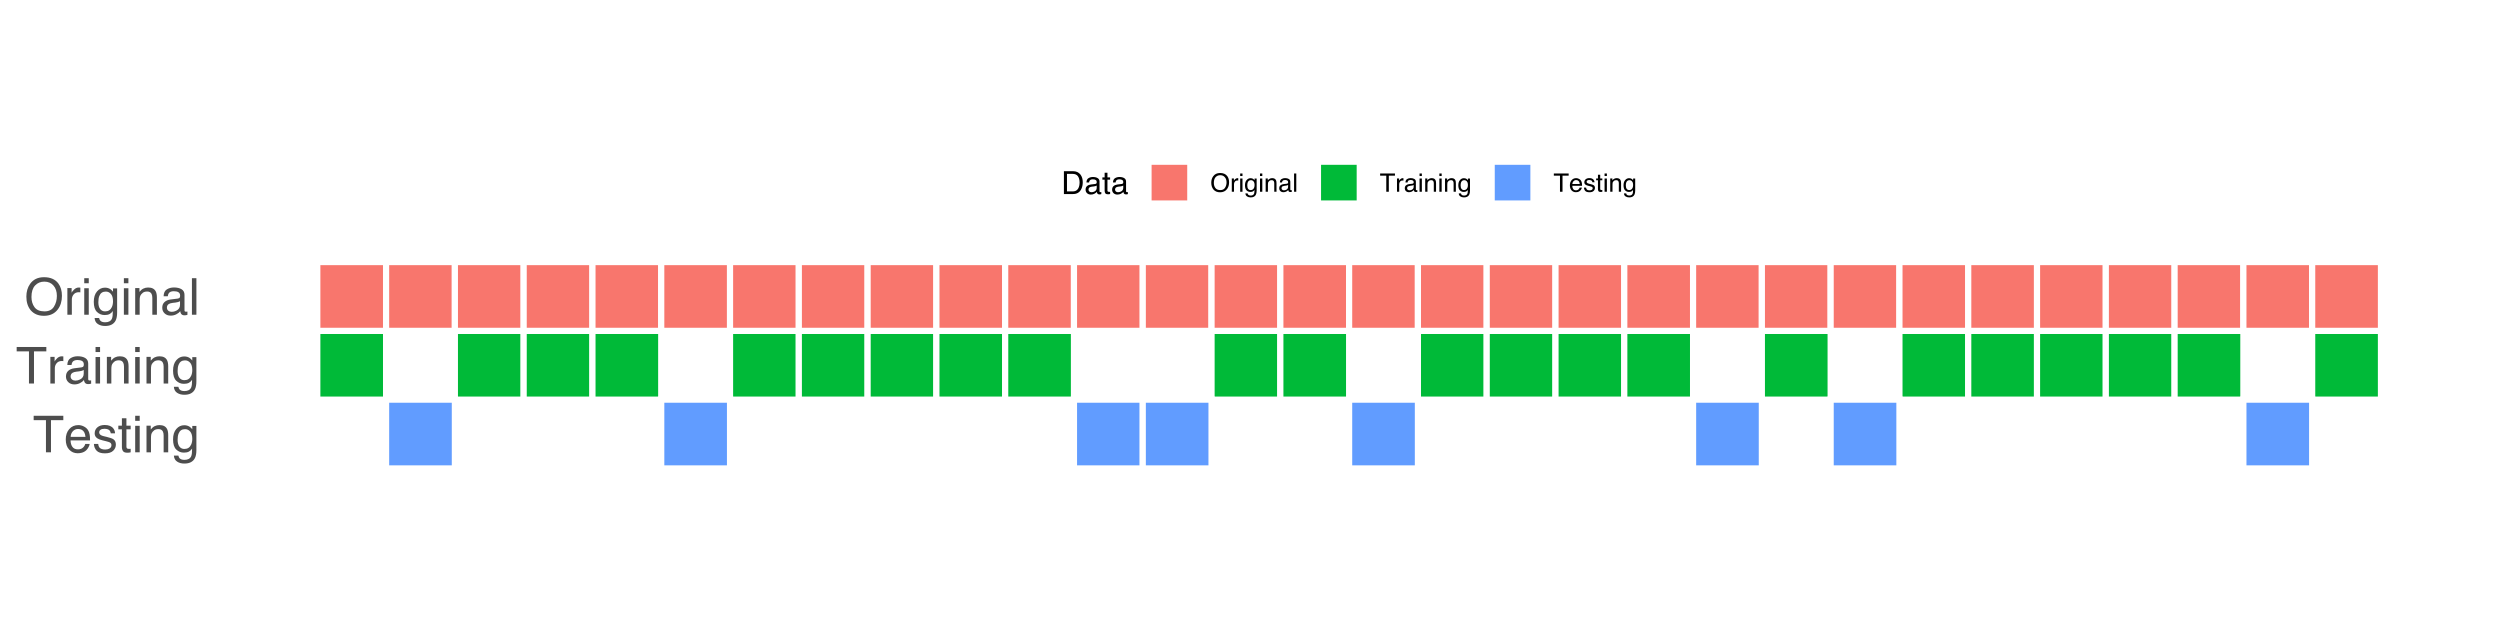 <?xml version="1.0" encoding="UTF-8"?>
<svg xmlns="http://www.w3.org/2000/svg" xmlns:xlink="http://www.w3.org/1999/xlink" width="864pt" height="216pt" viewBox="0 0 864 216" version="1.1">
<defs>
<g>
<symbol overflow="visible" id="glyph0-0">
<path style="stroke:none;" d="M 0.562 0 L 0.562 -12.625 L 10.578 -12.625 L 10.578 0 Z M 9 -1.578 L 9 -11.031 L 2.141 -11.031 L 2.141 -1.578 Z M 9 -1.578 "/>
</symbol>
<symbol overflow="visible" id="glyph0-1">
<path style="stroke:none;" d="M 10.531 -12.625 L 10.531 -11.109 L 6.266 -11.109 L 6.266 0 L 4.531 0 L 4.531 -11.109 L 0.281 -11.109 L 0.281 -12.625 Z M 10.531 -12.625 "/>
</symbol>
<symbol overflow="visible" id="glyph0-2">
<path style="stroke:none;" d="M 4.969 -9.406 C 5.613 -9.406 6.242 -9.25 6.859 -8.938 C 7.473 -8.633 7.941 -8.238 8.266 -7.75 C 8.578 -7.289 8.781 -6.754 8.875 -6.141 C 8.969 -5.711 9.016 -5.035 9.016 -4.109 L 2.281 -4.109 C 2.301 -3.172 2.52 -2.422 2.938 -1.859 C 3.352 -1.297 3.992 -1.016 4.859 -1.016 C 5.66 -1.016 6.301 -1.281 6.781 -1.812 C 7.062 -2.125 7.258 -2.484 7.375 -2.891 L 8.891 -2.891 C 8.848 -2.547 8.711 -2.164 8.484 -1.75 C 8.266 -1.344 8.016 -1.004 7.734 -0.734 C 7.266 -0.273 6.68 0.031 5.984 0.188 C 5.609 0.281 5.188 0.328 4.719 0.328 C 3.57 0.328 2.602 -0.086 1.812 -0.922 C 1.02 -1.754 0.625 -2.922 0.625 -4.422 C 0.625 -5.898 1.023 -7.098 1.828 -8.016 C 2.629 -8.941 3.676 -9.406 4.969 -9.406 Z M 7.438 -5.328 C 7.375 -6.004 7.227 -6.539 7 -6.938 C 6.57 -7.688 5.863 -8.062 4.875 -8.062 C 4.164 -8.062 3.566 -7.801 3.078 -7.281 C 2.598 -6.77 2.344 -6.117 2.312 -5.328 Z M 4.812 -9.422 Z M 4.812 -9.422 "/>
</symbol>
<symbol overflow="visible" id="glyph0-3">
<path style="stroke:none;" d="M 2.047 -2.891 C 2.098 -2.367 2.227 -1.973 2.438 -1.703 C 2.832 -1.203 3.508 -0.953 4.469 -0.953 C 5.039 -0.953 5.539 -1.078 5.969 -1.328 C 6.406 -1.578 6.625 -1.961 6.625 -2.484 C 6.625 -2.879 6.453 -3.18 6.109 -3.391 C 5.879 -3.516 5.438 -3.66 4.781 -3.828 L 3.562 -4.125 C 2.77 -4.32 2.191 -4.539 1.828 -4.781 C 1.16 -5.195 0.828 -5.773 0.828 -6.516 C 0.828 -7.391 1.141 -8.094 1.766 -8.625 C 2.391 -9.164 3.234 -9.438 4.297 -9.438 C 5.68 -9.438 6.68 -9.031 7.297 -8.219 C 7.68 -7.707 7.867 -7.156 7.859 -6.562 L 6.391 -6.562 C 6.359 -6.906 6.234 -7.223 6.016 -7.516 C 5.66 -7.922 5.047 -8.125 4.172 -8.125 C 3.586 -8.125 3.145 -8.008 2.844 -7.781 C 2.539 -7.562 2.391 -7.266 2.391 -6.891 C 2.391 -6.492 2.586 -6.176 2.984 -5.938 C 3.211 -5.789 3.551 -5.664 4 -5.562 L 5.031 -5.312 C 6.133 -5.039 6.879 -4.781 7.266 -4.531 C 7.859 -4.133 8.156 -3.508 8.156 -2.656 C 8.156 -1.844 7.844 -1.133 7.219 -0.531 C 6.602 0.062 5.66 0.359 4.391 0.359 C 3.023 0.359 2.055 0.047 1.484 -0.578 C 0.91 -1.203 0.602 -1.973 0.562 -2.891 Z M 4.344 -9.422 Z M 4.344 -9.422 "/>
</symbol>
<symbol overflow="visible" id="glyph0-4">
<path style="stroke:none;" d="M 1.438 -11.766 L 3 -11.766 L 3 -9.203 L 4.469 -9.203 L 4.469 -7.938 L 3 -7.938 L 3 -1.938 C 3 -1.613 3.109 -1.395 3.328 -1.281 C 3.453 -1.219 3.656 -1.188 3.938 -1.188 C 4.008 -1.188 4.086 -1.188 4.172 -1.188 C 4.254 -1.195 4.352 -1.207 4.469 -1.219 L 4.469 0 C 4.289 0.051 4.109 0.086 3.922 0.109 C 3.734 0.129 3.523 0.141 3.297 0.141 C 2.578 0.141 2.086 -0.039 1.828 -0.406 C 1.566 -0.781 1.438 -1.258 1.438 -1.844 L 1.438 -7.938 L 0.203 -7.938 L 0.203 -9.203 L 1.438 -9.203 Z M 1.438 -11.766 "/>
</symbol>
<symbol overflow="visible" id="glyph0-5">
<path style="stroke:none;" d="M 1.141 -9.156 L 2.703 -9.156 L 2.703 0 L 1.141 0 Z M 1.141 -12.625 L 2.703 -12.625 L 2.703 -10.875 L 1.141 -10.875 Z M 1.141 -12.625 "/>
</symbol>
<symbol overflow="visible" id="glyph0-6">
<path style="stroke:none;" d="M 1.141 -9.203 L 2.609 -9.203 L 2.609 -7.891 C 3.035 -8.43 3.492 -8.816 3.984 -9.047 C 4.473 -9.285 5.016 -9.406 5.609 -9.406 C 6.91 -9.406 7.789 -8.953 8.25 -8.047 C 8.508 -7.547 8.641 -6.832 8.641 -5.906 L 8.641 0 L 7.062 0 L 7.062 -5.797 C 7.062 -6.359 6.977 -6.812 6.812 -7.156 C 6.539 -7.727 6.039 -8.016 5.312 -8.016 C 4.945 -8.016 4.648 -7.977 4.422 -7.906 C 3.992 -7.781 3.617 -7.523 3.297 -7.141 C 3.035 -6.836 2.867 -6.523 2.797 -6.203 C 2.723 -5.879 2.688 -5.414 2.688 -4.812 L 2.688 0 L 1.141 0 Z M 4.766 -9.422 Z M 4.766 -9.422 "/>
</symbol>
<symbol overflow="visible" id="glyph0-7">
<path style="stroke:none;" d="M 4.375 -9.359 C 5.102 -9.359 5.734 -9.18 6.266 -8.828 C 6.555 -8.629 6.859 -8.336 7.172 -7.953 L 7.172 -9.109 L 8.594 -9.109 L 8.594 -0.75 C 8.594 0.414 8.422 1.336 8.078 2.016 C 7.43 3.266 6.219 3.891 4.438 3.891 C 3.445 3.891 2.613 3.664 1.938 3.219 C 1.258 2.781 0.883 2.086 0.812 1.141 L 2.375 1.141 C 2.445 1.555 2.598 1.875 2.828 2.094 C 3.172 2.438 3.719 2.609 4.469 2.609 C 5.656 2.609 6.43 2.191 6.797 1.359 C 7.016 0.867 7.117 -0.008 7.109 -1.281 C 6.797 -0.812 6.422 -0.461 5.984 -0.234 C 5.547 -0.004 4.973 0.109 4.266 0.109 C 3.266 0.109 2.391 -0.242 1.641 -0.953 C 0.898 -1.66 0.531 -2.828 0.531 -4.453 C 0.531 -5.992 0.906 -7.195 1.656 -8.062 C 2.406 -8.926 3.312 -9.359 4.375 -9.359 Z M 7.172 -4.641 C 7.172 -5.773 6.93 -6.617 6.453 -7.172 C 5.984 -7.723 5.391 -8 4.672 -8 C 3.578 -8 2.832 -7.488 2.438 -6.469 C 2.219 -5.926 2.109 -5.211 2.109 -4.328 C 2.109 -3.297 2.316 -2.508 2.734 -1.969 C 3.16 -1.426 3.727 -1.156 4.438 -1.156 C 5.551 -1.156 6.332 -1.656 6.781 -2.656 C 7.039 -3.219 7.172 -3.879 7.172 -4.641 Z M 4.562 -9.422 Z M 4.562 -9.422 "/>
</symbol>
<symbol overflow="visible" id="glyph0-8">
<path style="stroke:none;" d="M 1.172 -9.203 L 2.641 -9.203 L 2.641 -7.609 C 2.766 -7.922 3.062 -8.297 3.531 -8.734 C 4 -9.18 4.539 -9.406 5.156 -9.406 C 5.188 -9.406 5.234 -9.398 5.297 -9.391 C 5.367 -9.391 5.488 -9.379 5.656 -9.359 L 5.656 -7.734 C 5.562 -7.742 5.473 -7.754 5.391 -7.766 C 5.316 -7.773 5.234 -7.781 5.141 -7.781 C 4.367 -7.781 3.77 -7.523 3.344 -7.016 C 2.926 -6.516 2.719 -5.941 2.719 -5.297 L 2.719 0 L 1.172 0 Z M 1.172 -9.203 "/>
</symbol>
<symbol overflow="visible" id="glyph0-9">
<path style="stroke:none;" d="M 2.312 -2.453 C 2.312 -2.004 2.473 -1.648 2.797 -1.391 C 3.129 -1.129 3.52 -1 3.969 -1 C 4.508 -1 5.035 -1.129 5.547 -1.391 C 6.41 -1.805 6.844 -2.488 6.844 -3.438 L 6.844 -4.688 C 6.656 -4.562 6.41 -4.457 6.109 -4.375 C 5.805 -4.301 5.516 -4.242 5.234 -4.203 L 4.297 -4.094 C 3.734 -4.02 3.312 -3.898 3.031 -3.734 C 2.551 -3.461 2.312 -3.035 2.312 -2.453 Z M 6.062 -5.578 C 6.414 -5.617 6.656 -5.766 6.781 -6.016 C 6.844 -6.16 6.875 -6.359 6.875 -6.609 C 6.875 -7.141 6.688 -7.523 6.312 -7.766 C 5.938 -8.004 5.398 -8.125 4.703 -8.125 C 3.898 -8.125 3.328 -7.906 2.984 -7.469 C 2.797 -7.227 2.676 -6.867 2.625 -6.391 L 1.172 -6.391 C 1.203 -7.523 1.57 -8.312 2.281 -8.75 C 2.988 -9.195 3.805 -9.422 4.734 -9.422 C 5.816 -9.422 6.695 -9.219 7.375 -8.812 C 8.051 -8.395 8.391 -7.75 8.391 -6.875 L 8.391 -1.578 C 8.391 -1.422 8.422 -1.289 8.484 -1.188 C 8.547 -1.094 8.688 -1.047 8.906 -1.047 C 8.969 -1.047 9.039 -1.051 9.125 -1.062 C 9.219 -1.07 9.312 -1.082 9.406 -1.094 L 9.406 0.047 C 9.164 0.109 8.984 0.148 8.859 0.172 C 8.734 0.191 8.562 0.203 8.344 0.203 C 7.812 0.203 7.426 0.008 7.188 -0.375 C 7.062 -0.57 6.973 -0.852 6.922 -1.219 C 6.598 -0.801 6.141 -0.441 5.547 -0.141 C 4.961 0.16 4.316 0.312 3.609 0.312 C 2.754 0.312 2.055 0.051 1.516 -0.469 C 0.973 -0.988 0.703 -1.633 0.703 -2.406 C 0.703 -3.258 0.969 -3.922 1.5 -4.391 C 2.031 -4.867 2.727 -5.16 3.594 -5.266 Z M 4.781 -9.422 Z M 4.781 -9.422 "/>
</symbol>
<symbol overflow="visible" id="glyph0-10">
<path style="stroke:none;" d="M 6.781 -12.969 C 9.008 -12.969 10.66 -12.25 11.734 -10.812 C 12.566 -9.695 12.984 -8.27 12.984 -6.531 C 12.984 -4.645 12.504 -3.078 11.547 -1.828 C 10.43 -0.359 8.832 0.375 6.75 0.375 C 4.812 0.375 3.285 -0.27 2.172 -1.562 C 1.18 -2.789 0.688 -4.352 0.688 -6.25 C 0.688 -7.957 1.109 -9.414 1.953 -10.625 C 3.047 -12.188 4.656 -12.969 6.781 -12.969 Z M 6.953 -1.156 C 8.461 -1.156 9.551 -1.695 10.219 -2.781 C 10.895 -3.863 11.234 -5.102 11.234 -6.5 C 11.234 -7.988 10.844 -9.18 10.062 -10.078 C 9.289 -10.984 8.234 -11.438 6.891 -11.438 C 5.586 -11.438 4.52 -10.988 3.688 -10.094 C 2.863 -9.195 2.453 -7.879 2.453 -6.141 C 2.453 -4.734 2.805 -3.551 3.516 -2.594 C 4.223 -1.633 5.367 -1.156 6.953 -1.156 Z M 6.844 -12.969 Z M 6.844 -12.969 "/>
</symbol>
<symbol overflow="visible" id="glyph0-11">
<path style="stroke:none;" d="M 1.172 -12.625 L 2.719 -12.625 L 2.719 0 L 1.172 0 Z M 1.172 -12.625 "/>
</symbol>
<symbol overflow="visible" id="glyph1-0">
<path style="stroke:none;" d="M 0.359 0 L 0.359 -7.891 L 6.625 -7.891 L 6.625 0 Z M 5.625 -0.984 L 5.625 -6.906 L 1.344 -6.906 L 1.344 -0.984 Z M 5.625 -0.984 "/>
</symbol>
<symbol overflow="visible" id="glyph1-1">
<path style="stroke:none;" d="M 3.875 -0.906 C 4.227 -0.906 4.523 -0.945 4.766 -1.031 C 5.172 -1.164 5.508 -1.43 5.781 -1.828 C 5.988 -2.148 6.141 -2.562 6.234 -3.062 C 6.285 -3.352 6.312 -3.629 6.312 -3.891 C 6.312 -4.859 6.117 -5.613 5.734 -6.156 C 5.348 -6.695 4.723 -6.969 3.859 -6.969 L 1.953 -6.969 L 1.953 -0.906 Z M 0.891 -7.891 L 4.078 -7.891 C 5.16 -7.891 6.004 -7.504 6.609 -6.734 C 7.141 -6.035 7.406 -5.145 7.406 -4.062 C 7.406 -3.227 7.25 -2.473 6.938 -1.797 C 6.383 -0.598 5.43 0 4.078 0 L 0.891 0 Z M 0.891 -7.891 "/>
</symbol>
<symbol overflow="visible" id="glyph1-2">
<path style="stroke:none;" d="M 1.453 -1.531 C 1.453 -1.25 1.551 -1.023 1.75 -0.859 C 1.957 -0.703 2.203 -0.625 2.484 -0.625 C 2.816 -0.625 3.145 -0.703 3.469 -0.859 C 4.008 -1.117 4.281 -1.551 4.281 -2.156 L 4.281 -2.922 C 4.156 -2.848 4 -2.785 3.812 -2.734 C 3.633 -2.691 3.453 -2.656 3.266 -2.625 L 2.688 -2.562 C 2.332 -2.508 2.066 -2.438 1.891 -2.344 C 1.598 -2.164 1.453 -1.895 1.453 -1.531 Z M 3.797 -3.484 C 4.016 -3.516 4.16 -3.609 4.234 -3.766 C 4.273 -3.848 4.297 -3.973 4.297 -4.141 C 4.297 -4.461 4.176 -4.695 3.938 -4.844 C 3.707 -5 3.375 -5.078 2.938 -5.078 C 2.438 -5.078 2.082 -4.941 1.875 -4.672 C 1.75 -4.516 1.672 -4.289 1.641 -4 L 0.734 -4 C 0.754 -4.707 0.984 -5.195 1.422 -5.469 C 1.867 -5.75 2.383 -5.891 2.969 -5.891 C 3.645 -5.891 4.191 -5.758 4.609 -5.5 C 5.035 -5.25 5.25 -4.848 5.25 -4.297 L 5.25 -0.984 C 5.25 -0.891 5.266 -0.812 5.297 -0.75 C 5.336 -0.688 5.426 -0.656 5.562 -0.656 C 5.602 -0.656 5.648 -0.656 5.703 -0.656 C 5.766 -0.664 5.82 -0.676 5.875 -0.688 L 5.875 0.031 C 5.727 0.07 5.613 0.098 5.531 0.109 C 5.457 0.117 5.352 0.125 5.219 0.125 C 4.883 0.125 4.641 0.004 4.484 -0.234 C 4.41 -0.359 4.359 -0.535 4.328 -0.766 C 4.129 -0.504 3.844 -0.281 3.469 -0.094 C 3.102 0.094 2.695 0.188 2.25 0.188 C 1.719 0.188 1.281 0.023 0.938 -0.297 C 0.602 -0.617 0.438 -1.023 0.438 -1.516 C 0.438 -2.047 0.602 -2.457 0.938 -2.75 C 1.27 -3.039 1.707 -3.223 2.25 -3.297 Z M 2.984 -5.891 Z M 2.984 -5.891 "/>
</symbol>
<symbol overflow="visible" id="glyph1-3">
<path style="stroke:none;" d="M 0.906 -7.359 L 1.875 -7.359 L 1.875 -5.75 L 2.797 -5.75 L 2.797 -4.969 L 1.875 -4.969 L 1.875 -1.203 C 1.875 -1.004 1.941 -0.875 2.078 -0.812 C 2.16 -0.77 2.285 -0.75 2.453 -0.75 C 2.504 -0.75 2.555 -0.75 2.609 -0.75 C 2.66 -0.75 2.723 -0.754 2.797 -0.766 L 2.797 0 C 2.68 0.031 2.562 0.051 2.438 0.062 C 2.32 0.082 2.195 0.094 2.062 0.094 C 1.613 0.094 1.305 -0.02 1.141 -0.25 C 0.984 -0.488 0.906 -0.789 0.906 -1.156 L 0.906 -4.969 L 0.125 -4.969 L 0.125 -5.75 L 0.906 -5.75 Z M 0.906 -7.359 "/>
</symbol>
<symbol overflow="visible" id="glyph2-0">
<path style="stroke:none;" d="M 0.281 0 L 0.281 -6.312 L 5.297 -6.312 L 5.297 0 Z M 4.5 -0.797 L 4.5 -5.516 L 1.078 -5.516 L 1.078 -0.797 Z M 4.5 -0.797 "/>
</symbol>
<symbol overflow="visible" id="glyph2-1">
<path style="stroke:none;" d="M 3.391 -6.484 C 4.504 -6.484 5.332 -6.125 5.875 -5.406 C 6.289 -4.844 6.5 -4.129 6.5 -3.266 C 6.5 -2.316 6.258 -1.535 5.781 -0.922 C 5.219 -0.18 4.414 0.188 3.375 0.188 C 2.406 0.188 1.645 -0.133 1.094 -0.781 C 0.594 -1.395 0.344 -2.176 0.344 -3.125 C 0.344 -3.977 0.555 -4.707 0.984 -5.312 C 1.523 -6.094 2.328 -6.484 3.391 -6.484 Z M 3.484 -0.578 C 4.234 -0.578 4.773 -0.848 5.109 -1.391 C 5.453 -1.93 5.625 -2.551 5.625 -3.25 C 5.625 -3.988 5.426 -4.582 5.031 -5.031 C 4.645 -5.488 4.113 -5.719 3.438 -5.719 C 2.789 -5.719 2.258 -5.492 1.844 -5.047 C 1.438 -4.598 1.234 -3.938 1.234 -3.062 C 1.234 -2.363 1.41 -1.773 1.766 -1.297 C 2.117 -0.816 2.691 -0.578 3.484 -0.578 Z M 3.422 -6.484 Z M 3.422 -6.484 "/>
</symbol>
<symbol overflow="visible" id="glyph2-2">
<path style="stroke:none;" d="M 0.594 -4.594 L 1.328 -4.594 L 1.328 -3.812 C 1.379 -3.957 1.523 -4.141 1.766 -4.359 C 2.004 -4.586 2.273 -4.703 2.578 -4.703 C 2.586 -4.703 2.609 -4.695 2.641 -4.688 C 2.68 -4.688 2.742 -4.688 2.828 -4.688 L 2.828 -3.859 C 2.773 -3.867 2.727 -3.875 2.688 -3.875 C 2.656 -3.883 2.617 -3.891 2.578 -3.891 C 2.18 -3.891 1.879 -3.766 1.672 -3.516 C 1.461 -3.266 1.359 -2.973 1.359 -2.641 L 1.359 0 L 0.594 0 Z M 0.594 -4.594 "/>
</symbol>
<symbol overflow="visible" id="glyph2-3">
<path style="stroke:none;" d="M 0.562 -4.578 L 1.359 -4.578 L 1.359 0 L 0.562 0 Z M 0.562 -6.312 L 1.359 -6.312 L 1.359 -5.438 L 0.562 -5.438 Z M 0.562 -6.312 "/>
</symbol>
<symbol overflow="visible" id="glyph2-4">
<path style="stroke:none;" d="M 2.188 -4.688 C 2.551 -4.688 2.867 -4.598 3.141 -4.422 C 3.285 -4.316 3.43 -4.172 3.578 -3.984 L 3.578 -4.562 L 4.297 -4.562 L 4.297 -0.375 C 4.297 0.207 4.207 0.672 4.031 1.016 C 3.719 1.641 3.113 1.953 2.219 1.953 C 1.727 1.953 1.312 1.836 0.969 1.609 C 0.633 1.391 0.445 1.047 0.406 0.578 L 1.188 0.578 C 1.227 0.773 1.301 0.93 1.406 1.047 C 1.582 1.223 1.859 1.312 2.234 1.312 C 2.828 1.312 3.219 1.098 3.406 0.672 C 3.508 0.43 3.555 -0.004 3.547 -0.641 C 3.391 -0.398 3.203 -0.223 2.984 -0.109 C 2.773 0.004 2.488 0.062 2.125 0.062 C 1.633 0.062 1.203 -0.113 0.828 -0.469 C 0.453 -0.82 0.266 -1.41 0.266 -2.234 C 0.266 -3.004 0.453 -3.602 0.828 -4.031 C 1.203 -4.469 1.656 -4.688 2.188 -4.688 Z M 3.578 -2.312 C 3.578 -2.883 3.457 -3.305 3.219 -3.578 C 2.988 -3.859 2.691 -4 2.328 -4 C 1.785 -4 1.414 -3.742 1.219 -3.234 C 1.113 -2.961 1.062 -2.609 1.062 -2.172 C 1.062 -1.648 1.164 -1.254 1.375 -0.984 C 1.582 -0.711 1.863 -0.578 2.219 -0.578 C 2.77 -0.578 3.16 -0.828 3.391 -1.328 C 3.516 -1.609 3.578 -1.938 3.578 -2.312 Z M 2.281 -4.719 Z M 2.281 -4.719 "/>
</symbol>
<symbol overflow="visible" id="glyph2-5">
<path style="stroke:none;" d="M 0.562 -4.594 L 1.297 -4.594 L 1.297 -3.953 C 1.516 -4.211 1.742 -4.398 1.984 -4.516 C 2.234 -4.641 2.508 -4.703 2.812 -4.703 C 3.457 -4.703 3.895 -4.473 4.125 -4.016 C 4.25 -3.766 4.312 -3.41 4.312 -2.953 L 4.312 0 L 3.531 0 L 3.531 -2.906 C 3.531 -3.176 3.488 -3.398 3.406 -3.578 C 3.27 -3.859 3.02 -4 2.656 -4 C 2.477 -4 2.328 -3.984 2.203 -3.953 C 1.992 -3.891 1.812 -3.766 1.656 -3.578 C 1.52 -3.422 1.43 -3.258 1.391 -3.094 C 1.359 -2.938 1.344 -2.707 1.344 -2.406 L 1.344 0 L 0.562 0 Z M 2.391 -4.719 Z M 2.391 -4.719 "/>
</symbol>
<symbol overflow="visible" id="glyph2-6">
<path style="stroke:none;" d="M 1.156 -1.219 C 1.156 -1 1.238 -0.82 1.406 -0.688 C 1.57 -0.562 1.766 -0.5 1.984 -0.5 C 2.254 -0.5 2.52 -0.562 2.781 -0.688 C 3.207 -0.895 3.422 -1.238 3.422 -1.719 L 3.422 -2.344 C 3.328 -2.281 3.203 -2.227 3.047 -2.188 C 2.898 -2.145 2.754 -2.117 2.609 -2.109 L 2.141 -2.047 C 1.867 -2.004 1.66 -1.945 1.516 -1.875 C 1.273 -1.738 1.156 -1.52 1.156 -1.219 Z M 3.031 -2.781 C 3.207 -2.812 3.328 -2.891 3.391 -3.016 C 3.422 -3.078 3.438 -3.176 3.438 -3.312 C 3.438 -3.57 3.344 -3.758 3.156 -3.875 C 2.969 -4 2.703 -4.062 2.359 -4.062 C 1.953 -4.062 1.664 -3.953 1.5 -3.734 C 1.406 -3.609 1.344 -3.43 1.312 -3.203 L 0.594 -3.203 C 0.602 -3.766 0.785 -4.156 1.141 -4.375 C 1.492 -4.602 1.906 -4.719 2.375 -4.719 C 2.914 -4.719 3.352 -4.613 3.688 -4.406 C 4.02 -4.195 4.188 -3.875 4.188 -3.438 L 4.188 -0.797 C 4.188 -0.711 4.203 -0.645 4.234 -0.594 C 4.273 -0.551 4.348 -0.531 4.453 -0.531 C 4.484 -0.531 4.52 -0.531 4.562 -0.531 C 4.602 -0.531 4.648 -0.535 4.703 -0.547 L 4.703 0.016 C 4.578 0.055 4.484 0.078 4.422 0.078 C 4.359 0.086 4.273 0.094 4.172 0.094 C 3.898 0.094 3.707 0 3.594 -0.188 C 3.531 -0.281 3.484 -0.422 3.453 -0.609 C 3.297 -0.398 3.07 -0.219 2.781 -0.062 C 2.488 0.082 2.16 0.156 1.797 0.156 C 1.367 0.156 1.02 0.023 0.75 -0.234 C 0.488 -0.492 0.359 -0.816 0.359 -1.203 C 0.359 -1.629 0.488 -1.957 0.75 -2.188 C 1.02 -2.426 1.367 -2.578 1.797 -2.641 Z M 2.391 -4.719 Z M 2.391 -4.719 "/>
</symbol>
<symbol overflow="visible" id="glyph2-7">
<path style="stroke:none;" d="M 0.594 -6.312 L 1.359 -6.312 L 1.359 0 L 0.594 0 Z M 0.594 -6.312 "/>
</symbol>
<symbol overflow="visible" id="glyph2-8">
<path style="stroke:none;" d="M 5.266 -6.312 L 5.266 -5.562 L 3.141 -5.562 L 3.141 0 L 2.266 0 L 2.266 -5.562 L 0.141 -5.562 L 0.141 -6.312 Z M 5.266 -6.312 "/>
</symbol>
<symbol overflow="visible" id="glyph2-9">
<path style="stroke:none;" d="M 2.484 -4.703 C 2.805 -4.703 3.117 -4.625 3.422 -4.469 C 3.734 -4.32 3.969 -4.125 4.125 -3.875 C 4.281 -3.645 4.383 -3.375 4.438 -3.062 C 4.488 -2.852 4.516 -2.516 4.516 -2.047 L 1.141 -2.047 C 1.148 -1.586 1.258 -1.211 1.469 -0.922 C 1.676 -0.641 1.992 -0.5 2.422 -0.5 C 2.828 -0.5 3.148 -0.633 3.391 -0.906 C 3.523 -1.062 3.625 -1.238 3.688 -1.438 L 4.453 -1.438 C 4.43 -1.27 4.363 -1.082 4.25 -0.875 C 4.133 -0.664 4.004 -0.5 3.859 -0.375 C 3.629 -0.145 3.344 0.008 3 0.094 C 2.812 0.133 2.598 0.156 2.359 0.156 C 1.785 0.156 1.301 -0.051 0.906 -0.469 C 0.508 -0.883 0.312 -1.469 0.312 -2.219 C 0.312 -2.945 0.508 -3.539 0.906 -4 C 1.312 -4.469 1.836 -4.703 2.484 -4.703 Z M 3.719 -2.672 C 3.688 -3.004 3.613 -3.27 3.5 -3.469 C 3.281 -3.844 2.926 -4.031 2.438 -4.031 C 2.082 -4.031 1.785 -3.898 1.547 -3.641 C 1.305 -3.391 1.176 -3.066 1.156 -2.672 Z M 2.406 -4.719 Z M 2.406 -4.719 "/>
</symbol>
<symbol overflow="visible" id="glyph2-10">
<path style="stroke:none;" d="M 1.031 -1.438 C 1.051 -1.188 1.113 -0.988 1.219 -0.844 C 1.414 -0.602 1.754 -0.484 2.234 -0.484 C 2.516 -0.484 2.766 -0.539 2.984 -0.656 C 3.203 -0.781 3.312 -0.973 3.312 -1.234 C 3.312 -1.43 3.223 -1.582 3.047 -1.688 C 2.941 -1.75 2.723 -1.82 2.391 -1.906 L 1.781 -2.062 C 1.383 -2.164 1.094 -2.273 0.906 -2.391 C 0.57 -2.598 0.406 -2.891 0.406 -3.266 C 0.406 -3.691 0.562 -4.039 0.875 -4.312 C 1.195 -4.582 1.617 -4.719 2.141 -4.719 C 2.836 -4.719 3.336 -4.516 3.641 -4.109 C 3.836 -3.848 3.93 -3.57 3.922 -3.281 L 3.203 -3.281 C 3.18 -3.457 3.117 -3.613 3.016 -3.75 C 2.836 -3.957 2.531 -4.062 2.094 -4.062 C 1.801 -4.062 1.578 -4.004 1.422 -3.891 C 1.273 -3.773 1.203 -3.629 1.203 -3.453 C 1.203 -3.254 1.301 -3.094 1.5 -2.969 C 1.613 -2.895 1.781 -2.832 2 -2.781 L 2.516 -2.656 C 3.066 -2.52 3.438 -2.391 3.625 -2.266 C 3.926 -2.066 4.078 -1.754 4.078 -1.328 C 4.078 -0.922 3.922 -0.566 3.609 -0.266 C 3.305 0.023 2.832 0.172 2.188 0.172 C 1.508 0.172 1.023 0.02 0.734 -0.281 C 0.453 -0.594 0.301 -0.977 0.281 -1.438 Z M 2.172 -4.719 Z M 2.172 -4.719 "/>
</symbol>
<symbol overflow="visible" id="glyph2-11">
<path style="stroke:none;" d="M 0.719 -5.891 L 1.5 -5.891 L 1.5 -4.594 L 2.234 -4.594 L 2.234 -3.969 L 1.5 -3.969 L 1.5 -0.969 C 1.5 -0.801 1.555 -0.691 1.672 -0.641 C 1.723 -0.609 1.82 -0.594 1.969 -0.594 C 2 -0.594 2.035 -0.594 2.078 -0.594 C 2.129 -0.594 2.18 -0.598 2.234 -0.609 L 2.234 0 C 2.148 0.02 2.055 0.035 1.953 0.047 C 1.859 0.066 1.758 0.078 1.656 0.078 C 1.289 0.078 1.039 -0.016 0.906 -0.203 C 0.781 -0.391 0.719 -0.629 0.719 -0.922 L 0.719 -3.969 L 0.094 -3.969 L 0.094 -4.594 L 0.719 -4.594 Z M 0.719 -5.891 "/>
</symbol>
</g>
</defs>
<g id="surface14">
<rect x="0" y="0" width="864" height="216" style="fill:rgb(100%,100%,100%);fill-opacity:1;stroke:none;"/>
<path style="fill-rule:nonzero;fill:rgb(0%,72.941%,21.961%);fill-opacity:1;stroke-width:2.134;stroke-linecap:butt;stroke-linejoin:miter;stroke:rgb(100%,100%,100%);stroke-opacity:1;stroke-miterlimit:10;" d="M 109.656 138.117 L 133.43 138.117 L 133.43 114.344 L 109.656 114.344 Z M 109.656 138.117 "/>
<path style="fill-rule:nonzero;fill:rgb(0%,72.941%,21.961%);fill-opacity:1;stroke-width:2.134;stroke-linecap:butt;stroke-linejoin:miter;stroke:rgb(100%,100%,100%);stroke-opacity:1;stroke-miterlimit:10;" d="M 157.203 138.117 L 180.977 138.117 L 180.977 114.344 L 157.203 114.344 Z M 157.203 138.117 "/>
<path style="fill-rule:nonzero;fill:rgb(0%,72.941%,21.961%);fill-opacity:1;stroke-width:2.134;stroke-linecap:butt;stroke-linejoin:miter;stroke:rgb(100%,100%,100%);stroke-opacity:1;stroke-miterlimit:10;" d="M 180.977 138.117 L 204.75 138.117 L 204.75 114.344 L 180.977 114.344 Z M 180.977 138.117 "/>
<path style="fill-rule:nonzero;fill:rgb(0%,72.941%,21.961%);fill-opacity:1;stroke-width:2.134;stroke-linecap:butt;stroke-linejoin:miter;stroke:rgb(100%,100%,100%);stroke-opacity:1;stroke-miterlimit:10;" d="M 204.75 138.117 L 228.523 138.117 L 228.523 114.344 L 204.75 114.344 Z M 204.75 138.117 "/>
<path style="fill-rule:nonzero;fill:rgb(0%,72.941%,21.961%);fill-opacity:1;stroke-width:2.134;stroke-linecap:butt;stroke-linejoin:miter;stroke:rgb(100%,100%,100%);stroke-opacity:1;stroke-miterlimit:10;" d="M 252.297 138.117 L 276.07 138.117 L 276.07 114.344 L 252.297 114.344 Z M 252.297 138.117 "/>
<path style="fill-rule:nonzero;fill:rgb(0%,72.941%,21.961%);fill-opacity:1;stroke-width:2.134;stroke-linecap:butt;stroke-linejoin:miter;stroke:rgb(100%,100%,100%);stroke-opacity:1;stroke-miterlimit:10;" d="M 276.07 138.117 L 299.844 138.117 L 299.844 114.344 L 276.07 114.344 Z M 276.07 138.117 "/>
<path style="fill-rule:nonzero;fill:rgb(0%,72.941%,21.961%);fill-opacity:1;stroke-width:2.134;stroke-linecap:butt;stroke-linejoin:miter;stroke:rgb(100%,100%,100%);stroke-opacity:1;stroke-miterlimit:10;" d="M 299.844 138.117 L 323.617 138.117 L 323.617 114.344 L 299.844 114.344 Z M 299.844 138.117 "/>
<path style="fill-rule:nonzero;fill:rgb(0%,72.941%,21.961%);fill-opacity:1;stroke-width:2.134;stroke-linecap:butt;stroke-linejoin:miter;stroke:rgb(100%,100%,100%);stroke-opacity:1;stroke-miterlimit:10;" d="M 323.617 138.117 L 347.391 138.117 L 347.391 114.344 L 323.617 114.344 Z M 323.617 138.117 "/>
<path style="fill-rule:nonzero;fill:rgb(0%,72.941%,21.961%);fill-opacity:1;stroke-width:2.134;stroke-linecap:butt;stroke-linejoin:miter;stroke:rgb(100%,100%,100%);stroke-opacity:1;stroke-miterlimit:10;" d="M 347.391 138.117 L 371.164 138.117 L 371.164 114.344 L 347.391 114.344 Z M 347.391 138.117 "/>
<path style="fill-rule:nonzero;fill:rgb(0%,72.941%,21.961%);fill-opacity:1;stroke-width:2.134;stroke-linecap:butt;stroke-linejoin:miter;stroke:rgb(100%,100%,100%);stroke-opacity:1;stroke-miterlimit:10;" d="M 418.711 138.117 L 442.484 138.117 L 442.484 114.344 L 418.711 114.344 Z M 418.711 138.117 "/>
<path style="fill-rule:nonzero;fill:rgb(0%,72.941%,21.961%);fill-opacity:1;stroke-width:2.134;stroke-linecap:butt;stroke-linejoin:miter;stroke:rgb(100%,100%,100%);stroke-opacity:1;stroke-miterlimit:10;" d="M 442.484 138.117 L 466.258 138.117 L 466.258 114.344 L 442.484 114.344 Z M 442.484 138.117 "/>
<path style="fill-rule:nonzero;fill:rgb(0%,72.941%,21.961%);fill-opacity:1;stroke-width:2.134;stroke-linecap:butt;stroke-linejoin:miter;stroke:rgb(100%,100%,100%);stroke-opacity:1;stroke-miterlimit:10;" d="M 490.031 138.117 L 513.805 138.117 L 513.805 114.344 L 490.031 114.344 Z M 490.031 138.117 "/>
<path style="fill-rule:nonzero;fill:rgb(0%,72.941%,21.961%);fill-opacity:1;stroke-width:2.134;stroke-linecap:butt;stroke-linejoin:miter;stroke:rgb(100%,100%,100%);stroke-opacity:1;stroke-miterlimit:10;" d="M 513.805 138.117 L 537.578 138.117 L 537.578 114.344 L 513.805 114.344 Z M 513.805 138.117 "/>
<path style="fill-rule:nonzero;fill:rgb(0%,72.941%,21.961%);fill-opacity:1;stroke-width:2.134;stroke-linecap:butt;stroke-linejoin:miter;stroke:rgb(100%,100%,100%);stroke-opacity:1;stroke-miterlimit:10;" d="M 537.578 138.117 L 561.352 138.117 L 561.352 114.344 L 537.578 114.344 Z M 537.578 138.117 "/>
<path style="fill-rule:nonzero;fill:rgb(0%,72.941%,21.961%);fill-opacity:1;stroke-width:2.134;stroke-linecap:butt;stroke-linejoin:miter;stroke:rgb(100%,100%,100%);stroke-opacity:1;stroke-miterlimit:10;" d="M 561.352 138.117 L 585.125 138.117 L 585.125 114.344 L 561.352 114.344 Z M 561.352 138.117 "/>
<path style="fill-rule:nonzero;fill:rgb(0%,72.941%,21.961%);fill-opacity:1;stroke-width:2.134;stroke-linecap:butt;stroke-linejoin:miter;stroke:rgb(100%,100%,100%);stroke-opacity:1;stroke-miterlimit:10;" d="M 608.898 138.117 L 632.672 138.117 L 632.672 114.344 L 608.898 114.344 Z M 608.898 138.117 "/>
<path style="fill-rule:nonzero;fill:rgb(0%,72.941%,21.961%);fill-opacity:1;stroke-width:2.134;stroke-linecap:butt;stroke-linejoin:miter;stroke:rgb(100%,100%,100%);stroke-opacity:1;stroke-miterlimit:10;" d="M 656.445 138.117 L 680.219 138.117 L 680.219 114.344 L 656.445 114.344 Z M 656.445 138.117 "/>
<path style="fill-rule:nonzero;fill:rgb(0%,72.941%,21.961%);fill-opacity:1;stroke-width:2.134;stroke-linecap:butt;stroke-linejoin:miter;stroke:rgb(100%,100%,100%);stroke-opacity:1;stroke-miterlimit:10;" d="M 680.219 138.117 L 703.992 138.117 L 703.992 114.344 L 680.219 114.344 Z M 680.219 138.117 "/>
<path style="fill-rule:nonzero;fill:rgb(0%,72.941%,21.961%);fill-opacity:1;stroke-width:2.134;stroke-linecap:butt;stroke-linejoin:miter;stroke:rgb(100%,100%,100%);stroke-opacity:1;stroke-miterlimit:10;" d="M 703.992 138.117 L 727.766 138.117 L 727.766 114.344 L 703.992 114.344 Z M 703.992 138.117 "/>
<path style="fill-rule:nonzero;fill:rgb(0%,72.941%,21.961%);fill-opacity:1;stroke-width:2.134;stroke-linecap:butt;stroke-linejoin:miter;stroke:rgb(100%,100%,100%);stroke-opacity:1;stroke-miterlimit:10;" d="M 727.766 138.117 L 751.539 138.117 L 751.539 114.344 L 727.766 114.344 Z M 727.766 138.117 "/>
<path style="fill-rule:nonzero;fill:rgb(0%,72.941%,21.961%);fill-opacity:1;stroke-width:2.134;stroke-linecap:butt;stroke-linejoin:miter;stroke:rgb(100%,100%,100%);stroke-opacity:1;stroke-miterlimit:10;" d="M 751.539 138.117 L 775.312 138.117 L 775.312 114.344 L 751.539 114.344 Z M 751.539 138.117 "/>
<path style="fill-rule:nonzero;fill:rgb(0%,72.941%,21.961%);fill-opacity:1;stroke-width:2.134;stroke-linecap:butt;stroke-linejoin:miter;stroke:rgb(100%,100%,100%);stroke-opacity:1;stroke-miterlimit:10;" d="M 799.086 138.117 L 822.859 138.117 L 822.859 114.344 L 799.086 114.344 Z M 799.086 138.117 "/>
<path style="fill-rule:nonzero;fill:rgb(38.039%,61.176%,100%);fill-opacity:1;stroke-width:2.134;stroke-linecap:butt;stroke-linejoin:miter;stroke:rgb(100%,100%,100%);stroke-opacity:1;stroke-miterlimit:10;" d="M 133.43 161.891 L 157.203 161.891 L 157.203 138.117 L 133.43 138.117 Z M 133.43 161.891 "/>
<path style="fill-rule:nonzero;fill:rgb(38.039%,61.176%,100%);fill-opacity:1;stroke-width:2.134;stroke-linecap:butt;stroke-linejoin:miter;stroke:rgb(100%,100%,100%);stroke-opacity:1;stroke-miterlimit:10;" d="M 228.523 161.891 L 252.297 161.891 L 252.297 138.117 L 228.523 138.117 Z M 228.523 161.891 "/>
<path style="fill-rule:nonzero;fill:rgb(38.039%,61.176%,100%);fill-opacity:1;stroke-width:2.134;stroke-linecap:butt;stroke-linejoin:miter;stroke:rgb(100%,100%,100%);stroke-opacity:1;stroke-miterlimit:10;" d="M 371.164 161.891 L 394.938 161.891 L 394.938 138.117 L 371.164 138.117 Z M 371.164 161.891 "/>
<path style="fill-rule:nonzero;fill:rgb(38.039%,61.176%,100%);fill-opacity:1;stroke-width:2.134;stroke-linecap:butt;stroke-linejoin:miter;stroke:rgb(100%,100%,100%);stroke-opacity:1;stroke-miterlimit:10;" d="M 394.938 161.891 L 418.711 161.891 L 418.711 138.117 L 394.938 138.117 Z M 394.938 161.891 "/>
<path style="fill-rule:nonzero;fill:rgb(38.039%,61.176%,100%);fill-opacity:1;stroke-width:2.134;stroke-linecap:butt;stroke-linejoin:miter;stroke:rgb(100%,100%,100%);stroke-opacity:1;stroke-miterlimit:10;" d="M 466.258 161.891 L 490.031 161.891 L 490.031 138.117 L 466.258 138.117 Z M 466.258 161.891 "/>
<path style="fill-rule:nonzero;fill:rgb(38.039%,61.176%,100%);fill-opacity:1;stroke-width:2.134;stroke-linecap:butt;stroke-linejoin:miter;stroke:rgb(100%,100%,100%);stroke-opacity:1;stroke-miterlimit:10;" d="M 585.125 161.891 L 608.898 161.891 L 608.898 138.117 L 585.125 138.117 Z M 585.125 161.891 "/>
<path style="fill-rule:nonzero;fill:rgb(38.039%,61.176%,100%);fill-opacity:1;stroke-width:2.134;stroke-linecap:butt;stroke-linejoin:miter;stroke:rgb(100%,100%,100%);stroke-opacity:1;stroke-miterlimit:10;" d="M 632.672 161.891 L 656.445 161.891 L 656.445 138.117 L 632.672 138.117 Z M 632.672 161.891 "/>
<path style="fill-rule:nonzero;fill:rgb(38.039%,61.176%,100%);fill-opacity:1;stroke-width:2.134;stroke-linecap:butt;stroke-linejoin:miter;stroke:rgb(100%,100%,100%);stroke-opacity:1;stroke-miterlimit:10;" d="M 775.312 161.891 L 799.086 161.891 L 799.086 138.117 L 775.312 138.117 Z M 775.312 161.891 "/>
<path style="fill-rule:nonzero;fill:rgb(97.255%,46.275%,42.745%);fill-opacity:1;stroke-width:2.134;stroke-linecap:butt;stroke-linejoin:miter;stroke:rgb(100%,100%,100%);stroke-opacity:1;stroke-miterlimit:10;" d="M 109.656 114.344 L 133.43 114.344 L 133.43 90.57 L 109.656 90.57 Z M 109.656 114.344 "/>
<path style="fill-rule:nonzero;fill:rgb(97.255%,46.275%,42.745%);fill-opacity:1;stroke-width:2.134;stroke-linecap:butt;stroke-linejoin:miter;stroke:rgb(100%,100%,100%);stroke-opacity:1;stroke-miterlimit:10;" d="M 133.43 114.344 L 157.203 114.344 L 157.203 90.57 L 133.43 90.57 Z M 133.43 114.344 "/>
<path style="fill-rule:nonzero;fill:rgb(97.255%,46.275%,42.745%);fill-opacity:1;stroke-width:2.134;stroke-linecap:butt;stroke-linejoin:miter;stroke:rgb(100%,100%,100%);stroke-opacity:1;stroke-miterlimit:10;" d="M 157.203 114.344 L 180.977 114.344 L 180.977 90.57 L 157.203 90.57 Z M 157.203 114.344 "/>
<path style="fill-rule:nonzero;fill:rgb(97.255%,46.275%,42.745%);fill-opacity:1;stroke-width:2.134;stroke-linecap:butt;stroke-linejoin:miter;stroke:rgb(100%,100%,100%);stroke-opacity:1;stroke-miterlimit:10;" d="M 180.977 114.344 L 204.75 114.344 L 204.75 90.57 L 180.977 90.57 Z M 180.977 114.344 "/>
<path style="fill-rule:nonzero;fill:rgb(97.255%,46.275%,42.745%);fill-opacity:1;stroke-width:2.134;stroke-linecap:butt;stroke-linejoin:miter;stroke:rgb(100%,100%,100%);stroke-opacity:1;stroke-miterlimit:10;" d="M 204.75 114.344 L 228.523 114.344 L 228.523 90.57 L 204.75 90.57 Z M 204.75 114.344 "/>
<path style="fill-rule:nonzero;fill:rgb(97.255%,46.275%,42.745%);fill-opacity:1;stroke-width:2.134;stroke-linecap:butt;stroke-linejoin:miter;stroke:rgb(100%,100%,100%);stroke-opacity:1;stroke-miterlimit:10;" d="M 228.523 114.344 L 252.297 114.344 L 252.297 90.57 L 228.523 90.57 Z M 228.523 114.344 "/>
<path style="fill-rule:nonzero;fill:rgb(97.255%,46.275%,42.745%);fill-opacity:1;stroke-width:2.134;stroke-linecap:butt;stroke-linejoin:miter;stroke:rgb(100%,100%,100%);stroke-opacity:1;stroke-miterlimit:10;" d="M 252.297 114.344 L 276.07 114.344 L 276.07 90.57 L 252.297 90.57 Z M 252.297 114.344 "/>
<path style="fill-rule:nonzero;fill:rgb(97.255%,46.275%,42.745%);fill-opacity:1;stroke-width:2.134;stroke-linecap:butt;stroke-linejoin:miter;stroke:rgb(100%,100%,100%);stroke-opacity:1;stroke-miterlimit:10;" d="M 276.07 114.344 L 299.844 114.344 L 299.844 90.57 L 276.07 90.57 Z M 276.07 114.344 "/>
<path style="fill-rule:nonzero;fill:rgb(97.255%,46.275%,42.745%);fill-opacity:1;stroke-width:2.134;stroke-linecap:butt;stroke-linejoin:miter;stroke:rgb(100%,100%,100%);stroke-opacity:1;stroke-miterlimit:10;" d="M 299.844 114.344 L 323.617 114.344 L 323.617 90.57 L 299.844 90.57 Z M 299.844 114.344 "/>
<path style="fill-rule:nonzero;fill:rgb(97.255%,46.275%,42.745%);fill-opacity:1;stroke-width:2.134;stroke-linecap:butt;stroke-linejoin:miter;stroke:rgb(100%,100%,100%);stroke-opacity:1;stroke-miterlimit:10;" d="M 323.617 114.344 L 347.391 114.344 L 347.391 90.57 L 323.617 90.57 Z M 323.617 114.344 "/>
<path style="fill-rule:nonzero;fill:rgb(97.255%,46.275%,42.745%);fill-opacity:1;stroke-width:2.134;stroke-linecap:butt;stroke-linejoin:miter;stroke:rgb(100%,100%,100%);stroke-opacity:1;stroke-miterlimit:10;" d="M 347.391 114.344 L 371.164 114.344 L 371.164 90.57 L 347.391 90.57 Z M 347.391 114.344 "/>
<path style="fill-rule:nonzero;fill:rgb(97.255%,46.275%,42.745%);fill-opacity:1;stroke-width:2.134;stroke-linecap:butt;stroke-linejoin:miter;stroke:rgb(100%,100%,100%);stroke-opacity:1;stroke-miterlimit:10;" d="M 371.164 114.344 L 394.938 114.344 L 394.938 90.57 L 371.164 90.57 Z M 371.164 114.344 "/>
<path style="fill-rule:nonzero;fill:rgb(97.255%,46.275%,42.745%);fill-opacity:1;stroke-width:2.134;stroke-linecap:butt;stroke-linejoin:miter;stroke:rgb(100%,100%,100%);stroke-opacity:1;stroke-miterlimit:10;" d="M 394.938 114.344 L 418.711 114.344 L 418.711 90.57 L 394.938 90.57 Z M 394.938 114.344 "/>
<path style="fill-rule:nonzero;fill:rgb(97.255%,46.275%,42.745%);fill-opacity:1;stroke-width:2.134;stroke-linecap:butt;stroke-linejoin:miter;stroke:rgb(100%,100%,100%);stroke-opacity:1;stroke-miterlimit:10;" d="M 418.711 114.344 L 442.484 114.344 L 442.484 90.57 L 418.711 90.57 Z M 418.711 114.344 "/>
<path style="fill-rule:nonzero;fill:rgb(97.255%,46.275%,42.745%);fill-opacity:1;stroke-width:2.134;stroke-linecap:butt;stroke-linejoin:miter;stroke:rgb(100%,100%,100%);stroke-opacity:1;stroke-miterlimit:10;" d="M 442.484 114.344 L 466.258 114.344 L 466.258 90.57 L 442.484 90.57 Z M 442.484 114.344 "/>
<path style="fill-rule:nonzero;fill:rgb(97.255%,46.275%,42.745%);fill-opacity:1;stroke-width:2.134;stroke-linecap:butt;stroke-linejoin:miter;stroke:rgb(100%,100%,100%);stroke-opacity:1;stroke-miterlimit:10;" d="M 466.258 114.344 L 490.031 114.344 L 490.031 90.57 L 466.258 90.57 Z M 466.258 114.344 "/>
<path style="fill-rule:nonzero;fill:rgb(97.255%,46.275%,42.745%);fill-opacity:1;stroke-width:2.134;stroke-linecap:butt;stroke-linejoin:miter;stroke:rgb(100%,100%,100%);stroke-opacity:1;stroke-miterlimit:10;" d="M 490.031 114.344 L 513.805 114.344 L 513.805 90.57 L 490.031 90.57 Z M 490.031 114.344 "/>
<path style="fill-rule:nonzero;fill:rgb(97.255%,46.275%,42.745%);fill-opacity:1;stroke-width:2.134;stroke-linecap:butt;stroke-linejoin:miter;stroke:rgb(100%,100%,100%);stroke-opacity:1;stroke-miterlimit:10;" d="M 513.805 114.344 L 537.578 114.344 L 537.578 90.57 L 513.805 90.57 Z M 513.805 114.344 "/>
<path style="fill-rule:nonzero;fill:rgb(97.255%,46.275%,42.745%);fill-opacity:1;stroke-width:2.134;stroke-linecap:butt;stroke-linejoin:miter;stroke:rgb(100%,100%,100%);stroke-opacity:1;stroke-miterlimit:10;" d="M 537.578 114.344 L 561.352 114.344 L 561.352 90.57 L 537.578 90.57 Z M 537.578 114.344 "/>
<path style="fill-rule:nonzero;fill:rgb(97.255%,46.275%,42.745%);fill-opacity:1;stroke-width:2.134;stroke-linecap:butt;stroke-linejoin:miter;stroke:rgb(100%,100%,100%);stroke-opacity:1;stroke-miterlimit:10;" d="M 561.352 114.344 L 585.125 114.344 L 585.125 90.57 L 561.352 90.57 Z M 561.352 114.344 "/>
<path style="fill-rule:nonzero;fill:rgb(97.255%,46.275%,42.745%);fill-opacity:1;stroke-width:2.134;stroke-linecap:butt;stroke-linejoin:miter;stroke:rgb(100%,100%,100%);stroke-opacity:1;stroke-miterlimit:10;" d="M 585.125 114.344 L 608.898 114.344 L 608.898 90.57 L 585.125 90.57 Z M 585.125 114.344 "/>
<path style="fill-rule:nonzero;fill:rgb(97.255%,46.275%,42.745%);fill-opacity:1;stroke-width:2.134;stroke-linecap:butt;stroke-linejoin:miter;stroke:rgb(100%,100%,100%);stroke-opacity:1;stroke-miterlimit:10;" d="M 608.898 114.344 L 632.672 114.344 L 632.672 90.57 L 608.898 90.57 Z M 608.898 114.344 "/>
<path style="fill-rule:nonzero;fill:rgb(97.255%,46.275%,42.745%);fill-opacity:1;stroke-width:2.134;stroke-linecap:butt;stroke-linejoin:miter;stroke:rgb(100%,100%,100%);stroke-opacity:1;stroke-miterlimit:10;" d="M 632.672 114.344 L 656.445 114.344 L 656.445 90.57 L 632.672 90.57 Z M 632.672 114.344 "/>
<path style="fill-rule:nonzero;fill:rgb(97.255%,46.275%,42.745%);fill-opacity:1;stroke-width:2.134;stroke-linecap:butt;stroke-linejoin:miter;stroke:rgb(100%,100%,100%);stroke-opacity:1;stroke-miterlimit:10;" d="M 656.445 114.344 L 680.219 114.344 L 680.219 90.57 L 656.445 90.57 Z M 656.445 114.344 "/>
<path style="fill-rule:nonzero;fill:rgb(97.255%,46.275%,42.745%);fill-opacity:1;stroke-width:2.134;stroke-linecap:butt;stroke-linejoin:miter;stroke:rgb(100%,100%,100%);stroke-opacity:1;stroke-miterlimit:10;" d="M 680.219 114.344 L 703.992 114.344 L 703.992 90.57 L 680.219 90.57 Z M 680.219 114.344 "/>
<path style="fill-rule:nonzero;fill:rgb(97.255%,46.275%,42.745%);fill-opacity:1;stroke-width:2.134;stroke-linecap:butt;stroke-linejoin:miter;stroke:rgb(100%,100%,100%);stroke-opacity:1;stroke-miterlimit:10;" d="M 703.992 114.344 L 727.766 114.344 L 727.766 90.57 L 703.992 90.57 Z M 703.992 114.344 "/>
<path style="fill-rule:nonzero;fill:rgb(97.255%,46.275%,42.745%);fill-opacity:1;stroke-width:2.134;stroke-linecap:butt;stroke-linejoin:miter;stroke:rgb(100%,100%,100%);stroke-opacity:1;stroke-miterlimit:10;" d="M 727.766 114.344 L 751.539 114.344 L 751.539 90.57 L 727.766 90.57 Z M 727.766 114.344 "/>
<path style="fill-rule:nonzero;fill:rgb(97.255%,46.275%,42.745%);fill-opacity:1;stroke-width:2.134;stroke-linecap:butt;stroke-linejoin:miter;stroke:rgb(100%,100%,100%);stroke-opacity:1;stroke-miterlimit:10;" d="M 751.539 114.344 L 775.312 114.344 L 775.312 90.57 L 751.539 90.57 Z M 751.539 114.344 "/>
<path style="fill-rule:nonzero;fill:rgb(97.255%,46.275%,42.745%);fill-opacity:1;stroke-width:2.134;stroke-linecap:butt;stroke-linejoin:miter;stroke:rgb(100%,100%,100%);stroke-opacity:1;stroke-miterlimit:10;" d="M 775.312 114.344 L 799.086 114.344 L 799.086 90.57 L 775.312 90.57 Z M 775.312 114.344 "/>
<path style="fill-rule:nonzero;fill:rgb(97.255%,46.275%,42.745%);fill-opacity:1;stroke-width:2.134;stroke-linecap:butt;stroke-linejoin:miter;stroke:rgb(100%,100%,100%);stroke-opacity:1;stroke-miterlimit:10;" d="M 799.086 114.344 L 822.859 114.344 L 822.859 90.57 L 799.086 90.57 Z M 799.086 114.344 "/>
<g style="fill:rgb(30.196%,30.196%,30.196%);fill-opacity:1;">
  <use xlink:href="#glyph0-1" x="11.352" y="156.316"/>
  <use xlink:href="#glyph0-2" x="22.102" y="156.316"/>
  <use xlink:href="#glyph0-3" x="31.891" y="156.316"/>
  <use xlink:href="#glyph0-4" x="40.691" y="156.316"/>
  <use xlink:href="#glyph0-5" x="45.58" y="156.316"/>
  <use xlink:href="#glyph0-6" x="49.491" y="156.316"/>
  <use xlink:href="#glyph0-7" x="59.279" y="156.316"/>
</g>
<g style="fill:rgb(30.196%,30.196%,30.196%);fill-opacity:1;">
  <use xlink:href="#glyph0-1" x="5.48" y="132.543"/>
  <use xlink:href="#glyph0-8" x="16.231" y="132.543"/>
  <use xlink:href="#glyph0-9" x="22.092" y="132.543"/>
  <use xlink:href="#glyph0-5" x="31.88" y="132.543"/>
  <use xlink:href="#glyph0-6" x="35.791" y="132.543"/>
  <use xlink:href="#glyph0-5" x="45.579" y="132.543"/>
  <use xlink:href="#glyph0-6" x="49.489" y="132.543"/>
  <use xlink:href="#glyph0-7" x="59.277" y="132.543"/>
</g>
<g style="fill:rgb(30.196%,30.196%,30.196%);fill-opacity:1;">
  <use xlink:href="#glyph0-10" x="8.422" y="108.77"/>
  <use xlink:href="#glyph0-8" x="22.112" y="108.77"/>
  <use xlink:href="#glyph0-5" x="27.973" y="108.77"/>
  <use xlink:href="#glyph0-7" x="31.883" y="108.77"/>
  <use xlink:href="#glyph0-5" x="41.671" y="108.77"/>
  <use xlink:href="#glyph0-6" x="45.581" y="108.77"/>
  <use xlink:href="#glyph0-9" x="55.37" y="108.77"/>
  <use xlink:href="#glyph0-11" x="65.158" y="108.77"/>
</g>
<g style="fill:rgb(0%,0%,0%);fill-opacity:1;">
  <use xlink:href="#glyph1-1" x="366.797" y="67.059"/>
  <use xlink:href="#glyph1-2" x="374.741" y="67.059"/>
  <use xlink:href="#glyph1-3" x="380.858" y="67.059"/>
  <use xlink:href="#glyph1-2" x="383.915" y="67.059"/>
</g>
<path style="fill-rule:nonzero;fill:rgb(97.255%,46.275%,42.745%);fill-opacity:1;stroke-width:2.134;stroke-linecap:butt;stroke-linejoin:miter;stroke:rgb(100%,100%,100%);stroke-opacity:1;stroke-miterlimit:10;" d="M 396.926 70.336 L 411.371 70.336 L 411.371 55.891 L 396.926 55.891 Z M 396.926 70.336 "/>
<path style="fill-rule:nonzero;fill:rgb(0%,72.941%,21.961%);fill-opacity:1;stroke-width:2.134;stroke-linecap:butt;stroke-linejoin:miter;stroke:rgb(100%,100%,100%);stroke-opacity:1;stroke-miterlimit:10;" d="M 455.488 70.336 L 469.934 70.336 L 469.934 55.891 L 455.488 55.891 Z M 455.488 70.336 "/>
<path style="fill-rule:nonzero;fill:rgb(38.039%,61.176%,100%);fill-opacity:1;stroke-width:2.134;stroke-linecap:butt;stroke-linejoin:miter;stroke:rgb(100%,100%,100%);stroke-opacity:1;stroke-miterlimit:10;" d="M 515.52 70.336 L 529.965 70.336 L 529.965 55.891 L 515.52 55.891 Z M 515.52 70.336 "/>
<g style="fill:rgb(0%,0%,0%);fill-opacity:1;">
  <use xlink:href="#glyph2-1" x="418.27" y="66.27"/>
  <use xlink:href="#glyph2-2" x="425.114" y="66.27"/>
  <use xlink:href="#glyph2-3" x="428.045" y="66.27"/>
  <use xlink:href="#glyph2-4" x="430" y="66.27"/>
  <use xlink:href="#glyph2-3" x="434.894" y="66.27"/>
  <use xlink:href="#glyph2-5" x="436.849" y="66.27"/>
  <use xlink:href="#glyph2-6" x="441.743" y="66.27"/>
  <use xlink:href="#glyph2-7" x="446.637" y="66.27"/>
</g>
<g style="fill:rgb(0%,0%,0%);fill-opacity:1;">
  <use xlink:href="#glyph2-8" x="476.832" y="66.27"/>
  <use xlink:href="#glyph2-2" x="482.207" y="66.27"/>
  <use xlink:href="#glyph2-6" x="485.138" y="66.27"/>
  <use xlink:href="#glyph2-3" x="490.032" y="66.27"/>
  <use xlink:href="#glyph2-5" x="491.987" y="66.27"/>
  <use xlink:href="#glyph2-3" x="496.881" y="66.27"/>
  <use xlink:href="#glyph2-5" x="498.836" y="66.27"/>
  <use xlink:href="#glyph2-4" x="503.73" y="66.27"/>
</g>
<g style="fill:rgb(0%,0%,0%);fill-opacity:1;">
  <use xlink:href="#glyph2-8" x="536.863" y="66.27"/>
  <use xlink:href="#glyph2-9" x="542.239" y="66.27"/>
  <use xlink:href="#glyph2-10" x="547.133" y="66.27"/>
  <use xlink:href="#glyph2-11" x="551.533" y="66.27"/>
  <use xlink:href="#glyph2-3" x="553.978" y="66.27"/>
  <use xlink:href="#glyph2-5" x="555.933" y="66.27"/>
  <use xlink:href="#glyph2-4" x="560.827" y="66.27"/>
</g>
</g>
</svg>
